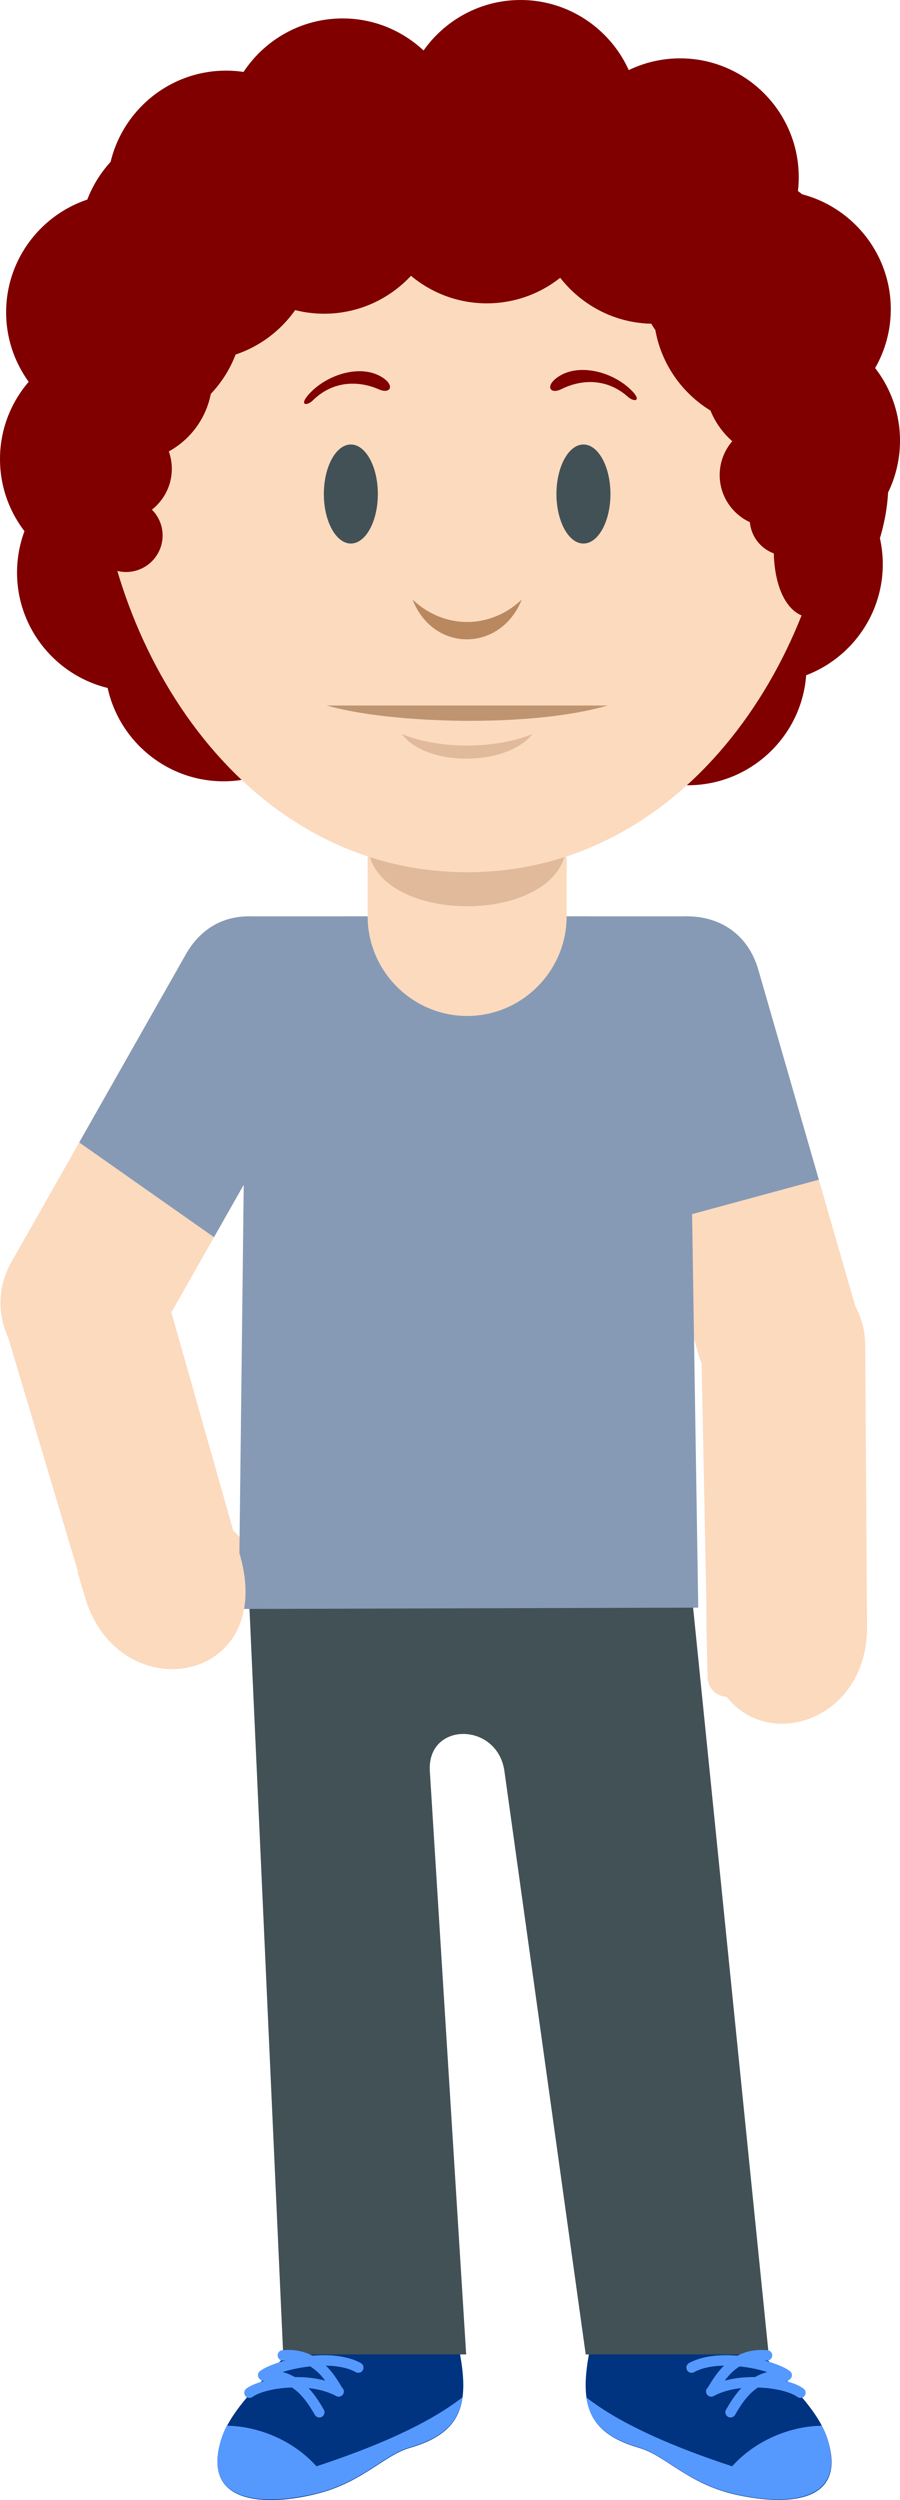 <?xml version="1.0" encoding="UTF-8" standalone="no"?>
<!-- Created with Inkscape (http://www.inkscape.org/) -->

<svg
   xmlns:dc="http://purl.org/dc/elements/1.1/"
   xmlns:cc="http://creativecommons.org/ns#"
   xmlns:rdf="http://www.w3.org/1999/02/22-rdf-syntax-ns#"
   xmlns:svg="http://www.w3.org/2000/svg"
   xmlns="http://www.w3.org/2000/svg"
   xmlns:sodipodi="http://sodipodi.sourceforge.net/DTD/sodipodi-0.dtd"
   xmlns:inkscape="http://www.inkscape.org/namespaces/inkscape"
   width="33.52mm"
   height="93.013mm"
   viewBox="0 0 118.772 329.573"
   id="svg7923"
   version="1.1"
   inkscape:version="0.91 r13725"
   sodipodi:docname="enrique.svg">
  <defs
     id="defs7925" />
  <sodipodi:namedview
     id="base"
     pagecolor="#ffffff"
     bordercolor="#666666"
     borderopacity="1.0"
     inkscape:pageopacity="0.0"
     inkscape:pageshadow="2"
     inkscape:zoom="1.4"
     inkscape:cx="-199.25815"
     inkscape:cy="174.81491"
     inkscape:document-units="px"
     inkscape:current-layer="layer1"
     showgrid="false"
     fit-margin-top="0"
     fit-margin-left="0"
     fit-margin-right="0"
     fit-margin-bottom="0"
     inkscape:window-width="1366"
     inkscape:window-height="710"
     inkscape:window-x="0"
     inkscape:window-y="25"
     inkscape:window-maximized="1" />
  <g
     inkscape:label="Capa 1"
     inkscape:groupmode="layer"
     id="layer1"
     transform="translate(-434.9,-407.576)">
    <g
       id="g456"
       transform="matrix(1.25,0,0,-1.25,514.2,541.467)"
       style="fill:#fcdabe;fill-opacity:1">
      <path
         d="m 0,0 10.362,-35.903 c 1.319,-4.573 6.14,-7.236 10.714,-5.915 4.574,1.319 7.236,6.141 5.916,10.714 L 16.631,4.8 C 13.621,15.23 -2.855,9.892 0,0"
         style="fill:#fcdabe;fill-opacity:1;fill-rule:evenodd;stroke:none"
         id="path458"
         inkscape:connector-curvature="0" />
    </g>
    <g
       id="g460"
       transform="matrix(1.25,0,0,-1.25,530.358,711.523)"
       style="fill:#003380">
      <path
         d="m 0,0 c 4.136,-6.159 9.644,-9.702 11.02,-14.145 2.208,-7.129 -5.132,-6.835 -9.796,-5.768 -5,1.146 -7.356,4.115 -10.067,4.897 -6.572,1.896 -6.741,5.785 -4.082,15.016 2.659,9.231 9.597,5.762 12.925,0"
         style="fill:#003380;fill-opacity:1;fill-rule:evenodd;stroke:none"
         id="path462"
         inkscape:connector-curvature="0" />
    </g>
    <g
       id="g464"
       transform="matrix(1.25,0,0,-1.25,477.872,711.523)"
       style="fill:#003380;fill-opacity:1">
      <path
         d="m 0,0 c -4.135,-6.159 -9.644,-9.702 -11.02,-14.145 -2.286,-7.381 5.77,-6.868 10.415,-5.613 4.581,1.238 6.852,3.993 9.448,4.742 C 15.416,-13.12 15.584,-9.231 12.926,0 10.267,9.231 3.328,5.762 0,0"
         style="fill:#003380;fill-opacity:1;fill-rule:evenodd;stroke:none"
         id="path466"
         inkscape:connector-curvature="0" />
    </g>
    <g
       id="g468"
       transform="matrix(1.25,0,0,-1.25,462.111,609.507)"
       style="fill:#fcdabe;fill-opacity:1">
      <path
         d="M 0,0 0,0.001 C 0.818,0.82 2.156,0.821 2.975,0.004 L 6.589,-3.604 C 7.408,-4.421 7.409,-5.76 6.592,-6.579 5.774,-7.398 4.435,-7.399 3.616,-6.582 L 0.003,-2.975 C -0.816,-2.157 -0.818,-0.819 0,0"
         style="fill:#fcdabe;fill-opacity:1;fill-rule:evenodd;stroke:none"
         id="path470"
         inkscape:connector-curvature="0" />
    </g>
    <g
       id="g472"
       transform="matrix(1.25,0,0,-1.25,525.617,612.089)"
       style="fill:#425156;fill-opacity:1">
      <path
         d="m 0,0 -46.51,0 3.834,-84.694 19.319,0 -3.835,61.505 c -0.327,5.26 7.144,5.226 7.874,0 l 8.581,-61.505 19.319,0 L 0,0 Z"
         style="fill:#425156;fill-opacity:1;fill-rule:evenodd;stroke:none"
         id="path474"
         inkscape:connector-curvature="0" />
    </g>
    <g
       id="g476"
       transform="matrix(1.25,0,0,-1.25,478.24,544.07)"
       style="fill:#fcdabe;fill-opacity:1">
      <path
         d="m 0,0 -18.444,-32.499 c -2.349,-4.14 -7.659,-5.606 -11.799,-3.255 -4.14,2.349 -5.605,7.658 -3.255,11.798 L -15.054,8.543 C -9.696,17.985 5.081,8.954 0,0"
         style="fill:#fcdabe;fill-opacity:1;fill-rule:evenodd;stroke:none"
         id="path478"
         inkscape:connector-curvature="0" />
    </g>
    <g
       id="g480"
       transform="matrix(1.25,0,0,-1.25,478.24,544.07)">
      <path
         d="m 0,0 -12.078,-21.282 -14.231,9.995 11.255,19.83 C -9.696,17.985 5.081,8.953 0,0"
         style="fill:#869ab5;fill-opacity:1;fill-rule:evenodd;stroke:none"
         id="path482"
         inkscape:connector-curvature="0" />
    </g>
    <g
       id="g484"
       transform="matrix(1.25,0,0,-1.25,514.2,541.467)">
      <path
         d="M 0,0 6.301,-21.835 23.009,-17.301 16.631,4.8 C 13.621,15.23 -2.855,9.892 0,0"
         style="fill:#869ab5;fill-opacity:1;fill-rule:evenodd;stroke:none"
         id="path486"
         inkscape:connector-curvature="0" />
    </g>
    <path
       d="m 525.617,528.378 -58.138,0 -1.071,91.305 60.638,-0.179 z"
       style="fill:#869ab5;fill-opacity:1;fill-rule:evenodd;stroke:none"
       id="path488"
       inkscape:connector-curvature="0"
       sodipodi:nodetypes="ccccc" />
    <g
       id="g490"
       transform="matrix(1.25,0,0,-1.25,480.391,528.379)">
      <path
         d="m 0,0 25.852,0 0,-1.623 c 0,-7.109 -5.816,-12.926 -12.926,-12.926 C 5.817,-14.549 0,-8.732 0,-1.623 L 0,0 Z"
         style="fill:#869ab5;fill-opacity:1;fill-rule:evenodd;stroke:none"
         id="path492"
         inkscape:connector-curvature="0" />
    </g>
    <g
       style="fill:#800000;fill-opacity:1"
       id="g502"
       transform="matrix(1.25,0,0,-1.25,464.4,510.574)">
      <path
         d="M 0,0 C 6.898,0 12.525,5.627 12.525,12.526 12.525,19.424 6.898,25.05 0,25.05 -6.898,25.05 -12.525,19.424 -12.525,12.526 -12.525,5.627 -6.898,0 0,0"
         style="fill:#800000;fill-opacity:1;fill-rule:evenodd;stroke:none"
         id="path504"
         inkscape:connector-curvature="0" />
    </g>
    <g
       style="fill:#800000;fill-opacity:1"
       id="g506"
       transform="matrix(1.25,0,0,-1.25,525.675,511.094)">
      <path
         d="m 0,0 c 6.898,0 12.525,5.626 12.525,12.525 0,6.898 -5.627,12.524 -12.525,12.524 -6.898,0 -12.525,-5.626 -12.525,-12.524 C -12.525,5.626 -6.898,0 0,0"
         style="fill:#800000;fill-opacity:1;fill-rule:evenodd;stroke:none"
         id="path508"
         inkscape:connector-curvature="0" />
    </g>
    <g
       style="fill:#800000;fill-opacity:1"
       id="g514"
       transform="matrix(1.25,0,0,-1.25,535.744,497.609)">
      <path
         d="m 0,0 c 6.898,0 12.525,5.626 12.525,12.525 0,6.899 -5.627,12.524 -12.525,12.524 -6.899,0 -12.525,-5.625 -12.525,-12.524 C -12.525,5.626 -6.899,0 0,0"
         style="fill:#800000;fill-opacity:1;fill-rule:evenodd;stroke:none"
         id="path516"
         inkscape:connector-curvature="0" />
    </g>
    <g
       style="fill:#800000;fill-opacity:1"
       id="g518"
       transform="matrix(1.25,0,0,-1.25,450.556,483.754)">
      <path
         d="M 0,0 C 6.898,0 12.525,5.627 12.525,12.526 12.525,19.424 6.898,25.05 0,25.05 -6.899,25.05 -12.525,19.424 -12.525,12.526 -12.525,5.627 -6.899,0 0,0"
         style="fill:#800000;fill-opacity:1;fill-rule:evenodd;stroke:none"
         id="path520"
         inkscape:connector-curvature="0" />
    </g>
    <g
       style="fill:#800000;fill-opacity:1"
       id="g522"
       transform="matrix(1.25,0,0,-1.25,538.016,481.325)">
      <path
         d="M 0,0 C 6.898,0 12.525,5.627 12.525,12.526 12.525,19.424 6.898,25.05 0,25.05 -6.899,25.05 -12.525,19.424 -12.525,12.526 -12.525,5.627 -6.899,0 0,0"
         style="fill:#800000;fill-opacity:1;fill-rule:evenodd;stroke:none"
         id="path524"
         inkscape:connector-curvature="0" />
    </g>
    <g
       id="g494"
       transform="matrix(1.25,0,0,-1.25,496.548,485.168)"
       style="fill:#fcdabe;fill-opacity:1">
      <path
         d="m 0,0 0,0 c -5.777,0 -10.503,-4.727 -10.503,-10.504 l 0,-24.065 c 0,-5.776 4.726,-10.502 10.503,-10.502 5.777,0 10.503,4.726 10.503,10.502 l 0,24.065 C 10.503,-4.727 5.777,0 0,0"
         style="fill:#fcdabe;fill-opacity:1;fill-rule:evenodd;stroke:none"
         id="path496"
         inkscape:connector-curvature="0" />
    </g>
    <g
       id="g498"
       transform="matrix(1.25,0,0,-1.25,483.42,518.589)">
      <path
         d="M 0,0 0,0 C 0,-9.021 21.006,-9.021 21.006,0 21.006,9.021 0,9.021 0,0"
         style="fill:#e0ba9b;fill-opacity:1;fill-rule:evenodd;stroke:none"
         id="path500"
         inkscape:connector-curvature="0" />
    </g>
    <g
       id="g554"
       transform="matrix(1.25,0,0,-1.25,445.112,462.464)"
       style="fill:#800000;fill-opacity:1">
      <path
         d="m 0,0 c 2.989,0.763 6.62,-3.349 8.11,-9.185 1.49,-5.835 0.276,-11.184 -2.713,-11.948 -2.989,-0.763 -6.62,3.349 -8.111,9.185 C -4.204,-6.113 -2.989,-0.763 0,0"
         style="fill:#800000;fill-opacity:1;fill-rule:evenodd;stroke:none"
         id="path556"
         inkscape:connector-curvature="0" />
    </g>
    <g
       style="fill:#800000;fill-opacity:1"
       id="g510"
       transform="matrix(1.25,0,0,-1.25,452.804,498.712)">
      <path
         d="M 0,0 C 6.898,0 12.525,5.627 12.525,12.526 12.525,19.424 6.898,25.05 0,25.05 -6.899,25.05 -12.525,19.424 -12.525,12.526 -12.525,5.627 -6.899,0 0,0"
         style="fill:#800000;fill-opacity:1;fill-rule:evenodd;stroke:none"
         id="path512"
         inkscape:connector-curvature="0" />
    </g>
    <g
       id="g526"
       transform="matrix(1.25,0,0,-1.25,496.548,415.185)"
       style="fill:#fcdabe;fill-opacity:1">
      <path
         d="M 0,0 C 59.182,0 44.923,-85.9 0,-85.9 -44.923,-85.9 -59.182,0 0,0"
         style="fill:#fcdabe;fill-opacity:1;fill-rule:evenodd;stroke:none"
         id="path528"
         inkscape:connector-curvature="0" />
    </g>
    <g
       id="g550"
       transform="matrix(1.25,0,0,-1.25,547.944,462.464)"
       style="fill:#800000;fill-opacity:1">
      <path
         d="m 0,0 c -2.989,0.763 -6.62,-3.349 -8.11,-9.185 -1.49,-5.835 -0.275,-11.184 2.713,-11.948 2.989,-0.763 6.62,3.349 8.111,9.185 C 4.204,-6.113 2.989,-0.763 0,0"
         style="fill:#800000;fill-opacity:1;fill-rule:evenodd;stroke:none"
         id="path552"
         inkscape:connector-curvature="0" />
    </g>
    <g
       style="fill:#800000;fill-opacity:1"
       id="g586"
       transform="matrix(1.25,0,0,-1.25,464.727,448.2)">
      <path
         d="M 0,0 C 6.899,0 12.525,5.627 12.525,12.525 12.525,19.424 6.899,25.05 0,25.05 -6.898,25.05 -12.525,19.424 -12.525,12.525 -12.525,5.627 -6.898,0 0,0"
         style="fill:#800000;fill-opacity:1;fill-rule:evenodd;stroke:none"
         id="path588"
         inkscape:connector-curvature="0" />
    </g>
    <g
       id="g530"
       transform="matrix(1.25,0,0,-1.25,476.494,601.333)"
       style="fill:#fcdabe;fill-opacity:1">
      <path
         d="m -8,-8.786 -0.808,2.709 -8.778,-0.096 -7.507,-4.601 0.808,-2.71 c 3.558,-11.978 20.417,-9.153 16.285,4.698"
         style="fill:#fcdabe;fill-opacity:1;fill-rule:evenodd;stroke:none"
         id="path532"
         inkscape:connector-curvature="0" />
    </g>
    <g
       id="g534"
       transform="matrix(1.25,0,0,-1.25,465.663,609.286)"
       style="fill:#fcdabe;fill-opacity:1">
      <path
         d="m 0,0 -7.386,26.017 c -1.299,4.578 -6.206,7.18 -10.768,5.819 -4.561,-1.36 -7.18,-6.207 -5.819,-10.767 L -16.285,-4.697 0,0 Z"
         style="fill:#fcdabe;fill-opacity:1;fill-rule:evenodd;stroke:none"
         id="path536"
         inkscape:connector-curvature="0" />
    </g>
    <g
       id="g538"
       transform="matrix(1.25,0,0,-1.25,530.71,619.63)">
      <path
         d="m 0,0 0,0 c -1.157,-0.025 -2.083,-0.992 -2.058,-2.149 l 0.111,-5.105 c 0.025,-1.156 0.992,-2.083 2.149,-2.057 1.157,0.024 2.083,0.992 2.058,2.149 L 2.149,-2.058 C 2.124,-0.901 1.157,0.025 0,0"
         style="fill:#fcdabe;fill-opacity:1;fill-rule:evenodd;stroke:none"
         id="path540"
         inkscape:connector-curvature="0" />
    </g>
    <g
       id="g542"
       transform="matrix(1.25,0,0,-1.25,528.138,622.316)"
       style="fill:#fcdabe;fill-opacity:1">
      <path
         d="m 0,0 -0.018,2.827 7.663,2.724 9.283,-2.46 0.019,-2.827 C 17.043,-12.232 0.094,-14.453 0,0"
         style="fill:#fcdabe;fill-opacity:1;fill-rule:evenodd;stroke:none"
         id="path544"
         inkscape:connector-curvature="0" />
    </g>
    <g
       id="g546"
       transform="matrix(1.25,0,0,-1.25,528.115,618.782)"
       style="fill:#fcdabe;fill-opacity:1">
      <path
         d="m 0,0 -0.535,27.041 c -0.095,4.758 3.839,8.679 8.599,8.71 4.76,0.03 8.68,-3.84 8.71,-8.6 L 16.947,0.264 0,0 Z"
         style="fill:#fcdabe;fill-opacity:1;fill-rule:evenodd;stroke:none"
         id="path548"
         inkscape:connector-curvature="0" />
    </g>
    <g
       id="g558"
       transform="matrix(1.25,0,0,-1.25,481.201,479.229)">
      <path
         d="M 0,0 C 1.57,0 2.85,2.346 2.85,5.223 2.85,8.1 1.57,10.446 0,10.446 -1.57,10.446 -2.85,8.1 -2.85,5.223 -2.85,2.346 -1.57,0 0,0"
         style="fill:#425156;fill-opacity:1;fill-rule:evenodd;stroke:none"
         id="path560"
         inkscape:connector-curvature="0" />
    </g>
    <g
       style="fill:#800000;fill-opacity:1"
       id="g590"
       transform="matrix(1.25,0,0,-1.25,480.113,441.317)">
      <path
         d="M 0,0 C 6.898,0 12.525,5.627 12.525,12.526 12.525,19.424 6.898,25.05 0,25.05 -6.899,25.05 -12.525,19.424 -12.525,12.526 -12.525,5.627 -6.899,0 0,0"
         style="fill:#800000;fill-opacity:1;fill-rule:evenodd;stroke:none"
         id="path592"
         inkscape:connector-curvature="0" />
    </g>
    <g
       id="g562"
       transform="matrix(1.25,0,0,-1.25,511.896,479.229)">
      <path
         d="M 0,0 C 1.57,0 2.851,2.346 2.851,5.223 2.851,8.1 1.57,10.446 0,10.446 -1.57,10.446 -2.85,8.1 -2.85,5.223 -2.85,2.346 -1.57,0 0,0"
         style="fill:#425156;fill-opacity:1;fill-rule:evenodd;stroke:none"
         id="path564"
         inkscape:connector-curvature="0" />
    </g>
    <g
       style="fill:#800000;fill-opacity:1"
       id="g594"
       transform="matrix(1.25,0,0,-1.25,503.598,438.887)">
      <path
         d="m 0,0 c 6.898,0 12.525,5.626 12.525,12.525 0,6.898 -5.627,12.524 -12.525,12.524 -6.899,0 -12.525,-5.626 -12.525,-12.524 C -12.525,5.626 -6.899,0 0,0"
         style="fill:#800000;fill-opacity:1;fill-rule:evenodd;stroke:none"
         id="path596"
         inkscape:connector-curvature="0" />
    </g>
    <g
       id="g566"
       transform="matrix(1.25,0,0,-1.25,478.014,500.583)"
       style="fill:#bf9470;fill-opacity:1">
      <path
         d="M 0,0 C 6.906,-1.964 21.734,-2.329 29.655,0 L 0,0 Z"
         style="fill:#bf9470;fill-opacity:1;fill-rule:evenodd;stroke:none"
         id="path568"
         inkscape:connector-curvature="0" />
    </g>
    <g
       style="fill:#800000;fill-opacity:1"
       id="g598"
       transform="matrix(1.25,0,0,-1.25,524.653,446.581)">
      <path
         d="M 0,0 C 6.899,0 12.525,5.627 12.525,12.526 12.525,19.424 6.899,25.05 0,25.05 -6.898,25.05 -12.525,19.424 -12.525,12.526 -12.525,5.627 -6.898,0 0,0"
         style="fill:#800000;fill-opacity:1;fill-rule:evenodd;stroke:none"
         id="path600"
         inkscape:connector-curvature="0" />
    </g>
    <g
       id="g570"
       transform="matrix(1.25,0,0,-1.25,489.341,486.614)">
      <path
         d="M 0,0 C 2.213,-5.642 9.318,-5.543 11.531,0 8.291,-3.082 3.416,-3.225 0,0"
         style="fill:#ba885f;fill-opacity:1;fill-rule:evenodd;stroke:none"
         id="path572"
         inkscape:connector-curvature="0" />
    </g>
    <g
       style="fill:#800000;fill-opacity:1"
       id="g602"
       transform="matrix(1.25,0,0,-1.25,536.8,463.993)">
      <path
         d="M 0,0 C 6.899,0 12.525,5.627 12.525,12.526 12.525,19.424 6.899,25.05 0,25.05 -6.898,25.05 -12.525,19.424 -12.525,12.526 -12.525,5.627 -6.898,0 0,0"
         style="fill:#800000;fill-opacity:1;fill-rule:evenodd;stroke:none"
         id="path604"
         inkscape:connector-curvature="0" />
    </g>
    <g
       id="g574"
       transform="matrix(1.25,0,0,-1.25,487.937,504.344)"
       style="fill:#e0ba9b;fill-opacity:1">
      <path
         d="M 0,0 C 2.567,-3.486 11.056,-3.433 13.778,0 9.807,-1.617 3.971,-1.624 0,0"
         style="fill:#e0ba9b;fill-opacity:1;fill-rule:evenodd;stroke:none"
         id="path576"
         inkscape:connector-curvature="0" />
    </g>
    <g
       style="fill:#800000;fill-opacity:1"
       id="g606"
       transform="matrix(1.25,0,0,-1.25,451.365,464.398)">
      <path
         d="m 0,0 c 6.898,0 12.525,5.628 12.525,12.526 0,6.898 -5.627,12.525 -12.525,12.525 -6.899,0 -12.525,-5.627 -12.525,-12.525 C -12.525,5.628 -6.899,0 0,0"
         style="fill:#800000;fill-opacity:1;fill-rule:evenodd;stroke:none"
         id="path608"
         inkscape:connector-curvature="0" />
    </g>
    <g
       id="g578"
       transform="matrix(1.25,0,0,-1.25,508.383,457.375)"
       style="fill:#800000;fill-opacity:1">
      <path
         d="m 0,0 c 2.229,1.658 6.041,0.629 7.993,-1.445 0.978,-1.039 0.156,-1.139 -0.504,-0.551 -2.132,1.898 -4.795,1.898 -7,0.8 C -0.68,-1.779 -1.238,-0.922 0,0"
         style="fill:#800000;fill-opacity:1;fill-rule:evenodd;stroke:none"
         id="path580"
         inkscape:connector-curvature="0" />
    </g>
    <g
       style="fill:#800000;fill-opacity:1"
       id="g610"
       transform="matrix(1.25,0,0,-1.25,499.144,447.566)">
      <path
         d="m 0,0 c 6.898,0 12.525,5.628 12.525,12.526 0,6.898 -5.627,12.525 -12.525,12.525 -6.898,0 -12.525,-5.627 -12.525,-12.525 C -12.525,5.628 -6.898,0 0,0"
         style="fill:#800000;fill-opacity:1;fill-rule:evenodd;stroke:none"
         id="path612"
         inkscape:connector-curvature="0" />
    </g>
    <g
       id="g582"
       transform="matrix(1.25,0,0,-1.25,485.431,457.377)"
       style="fill:#800000;fill-opacity:1">
      <path
         d="m 0,0 c -2.309,1.544 -6.065,0.324 -7.91,-1.844 -0.925,-1.087 -0.098,-1.146 0.531,-0.526 2.034,2.003 4.693,2.136 6.95,1.15 C 0.769,-1.742 1.283,-0.858 0,0"
         style="fill:#800000;fill-opacity:1;fill-rule:evenodd;stroke:none"
         id="path584"
         inkscape:connector-curvature="0" />
    </g>
    <g
       style="fill:#800000;fill-opacity:1"
       id="g614"
       transform="matrix(1.25,0,0,-1.25,477.684,448.932)">
      <path
         d="M 0,0 C 6.898,0 12.525,5.627 12.525,12.525 12.525,19.424 6.898,25.05 0,25.05 -6.898,25.05 -12.525,19.424 -12.525,12.525 -12.525,5.627 -6.898,0 0,0"
         style="fill:#800000;fill-opacity:1;fill-rule:evenodd;stroke:none"
         id="path616"
         inkscape:connector-curvature="0" />
    </g>
    <g
       style="fill:#800000;fill-opacity:1"
       id="g618"
       transform="matrix(1.25,0,0,-1.25,521.193,450.248)">
      <path
         d="M 0,0 C 6.898,0 12.525,5.627 12.525,12.526 12.525,19.424 6.898,25.05 0,25.05 -6.899,25.05 -12.526,19.424 -12.526,12.526 -12.526,5.627 -6.899,0 0,0"
         style="fill:#800000;fill-opacity:1;fill-rule:evenodd;stroke:none"
         id="path620"
         inkscape:connector-curvature="0" />
    </g>
    <g
       style="fill:#800000;fill-opacity:1;stroke:none"
       id="g622"
       transform="matrix(1.25,0,0,-1.25,521.193,450.248)">
      <path
         d="M 0,0 C 6.898,0 12.525,5.627 12.525,12.526 12.525,19.424 6.898,25.05 0,25.05 -6.899,25.05 -12.526,19.424 -12.526,12.526 -12.526,5.627 -6.899,0 0,0 Z"
         style="fill:#800000;fill-opacity:1;stroke:none;stroke-width:0.216;stroke-linecap:butt;stroke-linejoin:miter;stroke-miterlimit:22.926;stroke-dasharray:none;stroke-opacity:1"
         id="path624"
         inkscape:connector-curvature="0" />
    </g>
    <g
       style="fill:#800000;fill-opacity:1"
       id="g626"
       transform="matrix(1.25,0,0,-1.25,532.3,456.783)">
      <path
         d="m 0,0 c 5.868,0 10.654,4.787 10.654,10.655 0,5.868 -4.786,10.654 -10.654,10.654 -5.868,0 -10.654,-4.786 -10.654,-10.654 C -10.654,4.787 -5.868,0 0,0"
         style="fill:#800000;fill-opacity:1;fill-rule:evenodd;stroke:none"
         id="path628"
         inkscape:connector-curvature="0" />
    </g>
    <g
       style="fill:#800000;fill-opacity:1"
       id="g630"
       transform="matrix(1.25,0,0,-1.25,461.052,455.114)">
      <path
         d="M 0,0 C 6.898,0 12.525,5.627 12.525,12.525 12.525,19.424 6.898,25.05 0,25.05 -6.899,25.05 -12.526,19.424 -12.526,12.525 -12.526,5.627 -6.899,0 0,0"
         style="fill:#800000;fill-opacity:1;fill-rule:evenodd;stroke:none"
         id="path632"
         inkscape:connector-curvature="0" />
    </g>
    <g
       style="fill:#800000;fill-opacity:1"
       id="g634"
       transform="matrix(1.25,0,0,-1.25,451.877,468.449)">
      <path
         d="m 0,0 c 4.866,0 8.835,3.969 8.835,8.835 0,4.866 -3.969,8.834 -8.835,8.834 -4.866,0 -8.835,-3.968 -8.835,-8.834 C -8.835,3.969 -4.866,0 0,0"
         style="fill:#800000;fill-opacity:1;fill-rule:evenodd;stroke:none"
         id="path636"
         inkscape:connector-curvature="0" />
    </g>
    <g
       style="fill:#800000;fill-opacity:1"
       id="g638"
       transform="matrix(1.25,0,0,-1.25,538.569,468.392)">
      <path
         d="m 0,0 c 4.709,0 8.549,3.841 8.549,8.55 0,4.707 -3.84,8.548 -8.549,8.548 -4.709,0 -8.549,-3.841 -8.549,-8.548 C -8.549,3.841 -4.709,0 0,0"
         style="fill:#800000;fill-opacity:1;fill-rule:evenodd;stroke:none"
         id="path640"
         inkscape:connector-curvature="0" />
    </g>
    <g
       style="fill:#800000;fill-opacity:1"
       id="g642"
       transform="matrix(1.25,0,0,-1.25,536.715,477.041)">
      <path
         d="m 0,0 c 3.014,0 5.472,2.458 5.472,5.472 0,3.014 -2.458,5.472 -5.472,5.472 -3.014,0 -5.472,-2.458 -5.472,-5.472 C -5.472,2.458 -3.014,0 0,0"
         style="fill:#800000;fill-opacity:1;fill-rule:evenodd;stroke:none"
         id="path644"
         inkscape:connector-curvature="0" />
    </g>
    <g
       style="fill:#800000;fill-opacity:1"
       id="g646"
       transform="matrix(1.25,0,0,-1.25,450.736,476.219)">
      <path
         d="m 0,0 c 3.014,0 5.471,2.459 5.471,5.472 0,3.014 -2.457,5.472 -5.471,5.472 -3.014,0 -5.472,-2.458 -5.472,-5.472 C -5.472,2.459 -3.014,0 0,0"
         style="fill:#800000;fill-opacity:1;fill-rule:evenodd;stroke:none"
         id="path648"
         inkscape:connector-curvature="0" />
    </g>
    <g
       style="fill:#800000;fill-opacity:1"
       id="g650"
       transform="matrix(1.25,0,0,-1.25,538.661,480.817)">
      <path
         d="M 0,0 C 2.122,0 3.852,1.73 3.852,3.852 3.852,5.974 2.122,7.704 0,7.704 -2.121,7.704 -3.852,5.974 -3.852,3.852 -3.852,1.73 -2.121,0 0,0"
         style="fill:#800000;fill-opacity:1;fill-rule:evenodd;stroke:none"
         id="path652"
         inkscape:connector-curvature="0" />
    </g>
    <g
       style="fill:#800000;fill-opacity:1"
       id="g654"
       transform="matrix(1.25,0,0,-1.25,451.545,482.981)">
      <path
         d="M 0,0 C 2.122,0 3.852,1.73 3.852,3.852 3.852,5.974 2.122,7.704 0,7.704 -2.122,7.704 -3.852,5.974 -3.852,3.852 -3.852,1.73 -2.122,0 0,0"
         style="fill:#800000;fill-opacity:1;fill-rule:evenodd;stroke:none"
         id="path656"
         inkscape:connector-curvature="0" />
    </g>
    <g
       id="g658"
       transform="matrix(1.25,0,0,-1.25,543.358,727.352)"
       style="fill:#5599ff">
      <path
         d="m 0,0 c 0.241,-0.469 0.441,-0.943 0.591,-1.428 2.231,-7.2 -5.311,-6.848 -9.972,-5.726 -4.88,1.174 -7.212,4.082 -9.891,4.855 -3.525,1.017 -5.207,2.608 -5.599,5.287 3.74,-2.908 9.398,-5.293 15.398,-7.266 C -6.921,-1.451 -3.233,-0.045 0,0"
         style="fill:#5599ff;fill-opacity:1;fill-rule:evenodd;stroke:none"
         id="path660"
         inkscape:connector-curvature="0" />
    </g>
    <g
       id="g662"
       transform="matrix(1.25,0,0,-1.25,533.346,717.66)"
       style="fill:#5599ff;fill-opacity:1">
      <path
         d="m 0,0 c -0.323,-0.098 -0.624,-0.224 -0.905,-0.371 l -0.083,0.007 c -1.8,0.143 -3.659,-0.03 -5.021,-0.781 -0.265,-0.145 -0.362,-0.48 -0.217,-0.745 0.146,-0.265 0.48,-0.363 0.745,-0.216 0.854,0.47 1.977,0.669 3.158,0.689 -0.747,-0.735 -1.279,-1.587 -1.698,-2.306 -0.198,-0.164 -0.259,-0.452 -0.13,-0.686 0.145,-0.265 0.479,-0.362 0.745,-0.216 0.834,0.459 1.856,0.724 2.913,0.84 -0.705,-0.75 -1.214,-1.592 -1.612,-2.278 -0.151,-0.262 -0.062,-0.598 0.2,-0.749 0.262,-0.152 0.597,-0.063 0.749,0.199 0.305,0.526 0.679,1.15 1.156,1.729 l 0,2.239 c -0.763,-0.047 -1.527,-0.16 -2.246,-0.354 0.293,0.39 0.628,0.769 1.019,1.097 0.175,0.146 0.361,0.282 0.562,0.405 C -0.441,-1.521 -0.219,-1.55 0,-1.583 L 0,0 Z M 5.426,-4.719 C 5.67,-4.897 6.013,-4.845 6.192,-4.6 6.371,-4.357 6.318,-4.014 6.074,-3.835 5.645,-3.52 4.975,-3.24 4.166,-3.029 l 0.013,0 c 0.159,-0.015 0.309,0.041 0.419,0.141 0.056,0.036 0.108,0.082 0.15,0.14 0.179,0.244 0.125,0.586 -0.118,0.765 C 4.096,-1.591 3.107,-1.179 1.915,-0.862 2.002,-0.866 2.09,-0.872 2.179,-0.88 2.48,-0.908 2.746,-0.685 2.773,-0.385 2.8,-0.084 2.578,0.182 2.277,0.209 1.416,0.289 0.663,0.202 0,0 L 0,-1.583 C 0.815,-1.704 1.586,-1.884 2.246,-2.091 1.775,-2.214 1.348,-2.397 0.958,-2.621 0.641,-2.618 0.32,-2.626 0,-2.645 l 0,-2.239 c 0.228,0.276 0.48,0.542 0.759,0.781 0.158,0.136 0.326,0.264 0.504,0.381 1.806,-0.057 3.443,-0.469 4.163,-0.997"
         style="fill:#5599ff;fill-opacity:1;fill-rule:nonzero;stroke:none"
         id="path664"
         inkscape:connector-curvature="0" />
    </g>
    <g
       id="g666"
       transform="matrix(1.25,0,0,-1.25,464.826,727.352)"
       style="fill:#5599ff">
      <path
         d="m 0,0 c -0.242,-0.469 -0.441,-0.943 -0.591,-1.428 -2.231,-7.2 5.311,-6.848 9.972,-5.726 4.88,1.174 7.212,4.082 9.89,4.855 3.526,1.017 5.208,2.608 5.6,5.287 C 21.131,0.08 15.473,-2.305 9.473,-4.278 6.921,-1.451 3.233,-0.045 0,0"
         style="fill:#5599ff;fill-opacity:1;fill-rule:evenodd;stroke:none"
         id="path668"
         inkscape:connector-curvature="0" />
    </g>
    <g
       id="g670"
       transform="matrix(1.25,0,0,-1.25,468.224,723.558)"
       style="fill:#5599ff;fill-opacity:1">
      <path
         d="M 0,0 C -0.244,-0.179 -0.588,-0.126 -0.767,0.118 -0.945,0.361 -0.892,0.705 -0.648,0.884 -0.22,1.199 0.45,1.479 1.26,1.69 L 1.247,1.689 C 1.087,1.675 0.938,1.73 0.828,1.83 0.771,1.866 0.72,1.913 0.678,1.97 0.499,2.214 0.552,2.557 0.796,2.736 1.33,3.128 2.319,3.539 3.51,3.856 3.424,3.853 3.336,3.846 3.247,3.838 2.946,3.81 2.679,4.033 2.652,4.334 2.625,4.634 2.847,4.901 3.148,4.928 4.009,5.008 4.763,4.921 5.426,4.719 l 0,-1.583 C 4.61,3.014 3.839,2.834 3.18,2.628 3.65,2.504 4.078,2.322 4.468,2.098 4.785,2.101 5.105,2.093 5.426,2.074 l 0,-2.24 C 5.198,0.111 4.946,0.377 4.667,0.616 4.509,0.752 4.341,0.88 4.162,0.997 2.357,0.939 0.72,0.528 0,0 M 5.426,4.719 C 5.748,4.62 6.05,4.495 6.331,4.347 l 0.083,0.007 c 1.8,0.144 3.658,-0.029 5.02,-0.781 C 11.7,3.428 11.797,3.094 11.651,2.829 11.506,2.563 11.172,2.466 10.906,2.613 10.053,3.083 8.93,3.282 7.749,3.301 8.495,2.567 9.028,1.714 9.447,0.996 9.645,0.831 9.706,0.544 9.577,0.31 9.431,0.045 9.097,-0.053 8.832,0.093 7.998,0.553 6.976,0.818 5.918,0.933 6.624,0.183 7.132,-0.659 7.53,-1.345 7.682,-1.607 7.593,-1.942 7.331,-2.094 c -0.263,-0.152 -0.598,-0.062 -0.75,0.2 -0.304,0.525 -0.678,1.15 -1.155,1.728 l 0,2.24 C 6.189,2.026 6.952,1.914 7.671,1.72 7.379,2.11 7.043,2.489 6.652,2.816 6.478,2.962 6.291,3.098 6.091,3.222 5.866,3.198 5.645,3.169 5.426,3.136 l 0,1.583 z"
         style="fill:#5599ff;fill-opacity:1;fill-rule:nonzero;stroke:none"
         id="path672"
         inkscape:connector-curvature="0" />
    </g>
  </g>
</svg>
